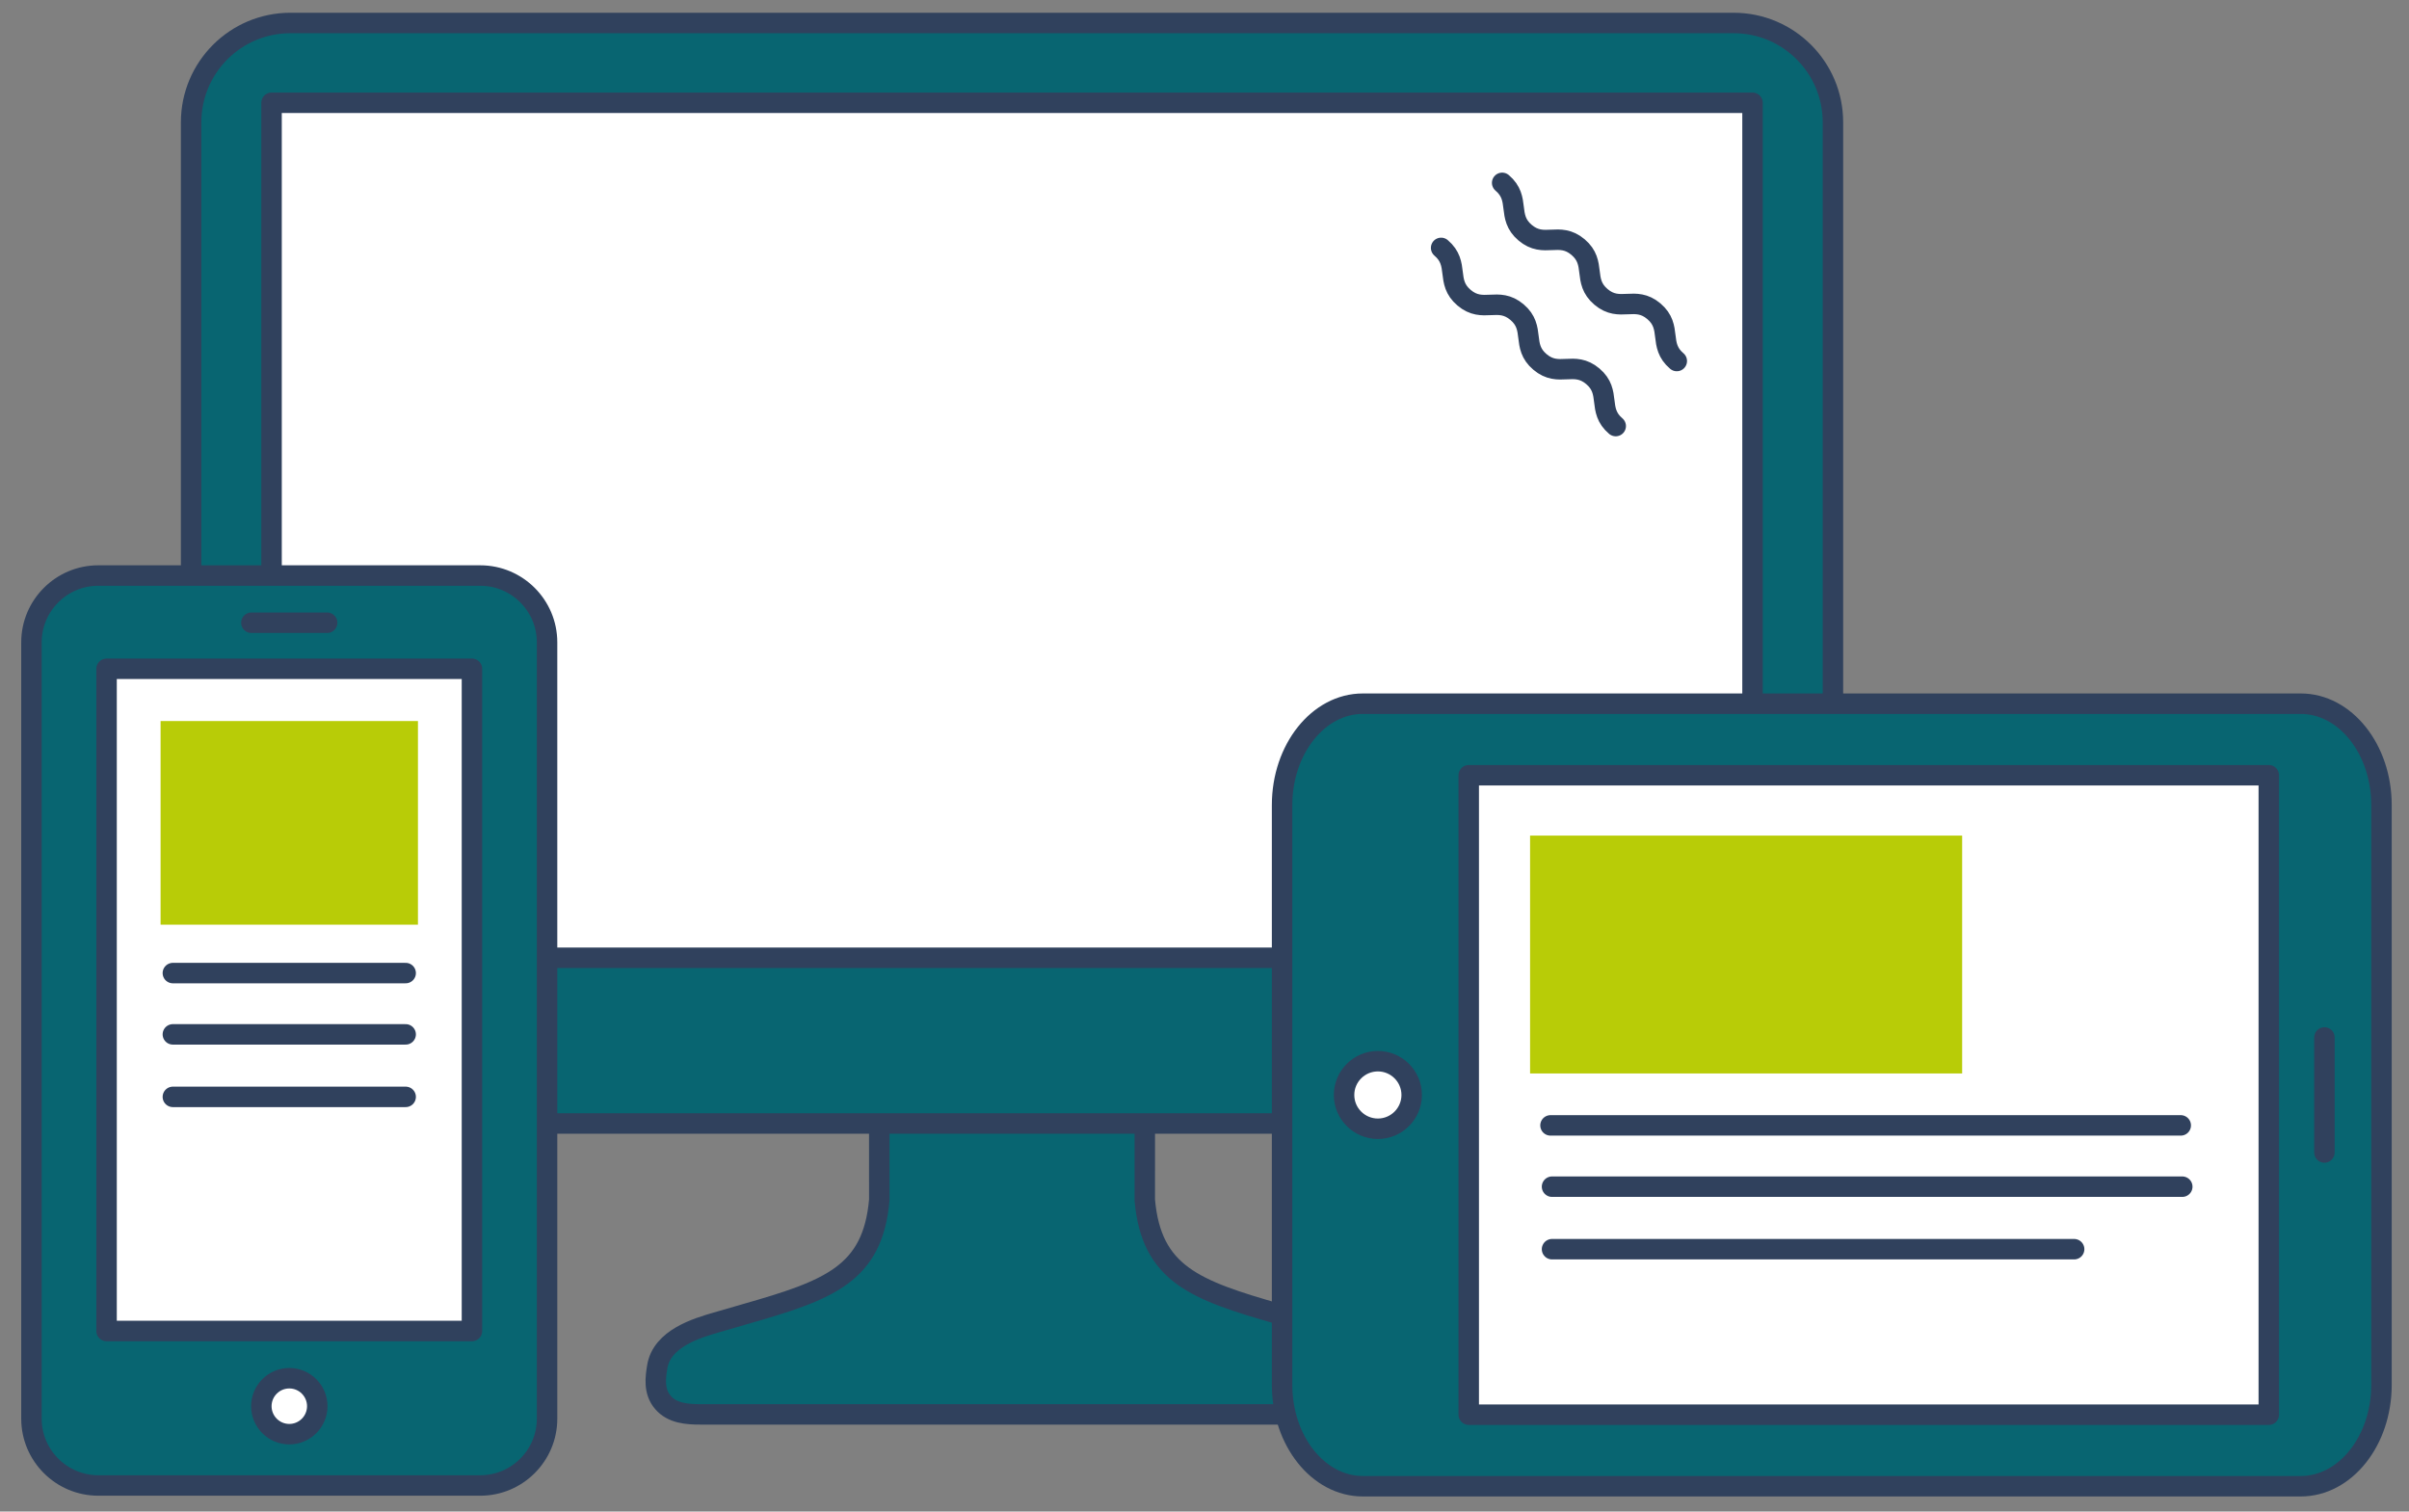 <svg xmlns="http://www.w3.org/2000/svg" width="294.332" height="184.667" viewBox="0 0 294.332 184.667"><rect x="0" y="0" width="294.332" height="184.667" fill="#808080" stroke="none"/><path fill="#086571" stroke="#30415D" stroke-width="2.5" stroke-linecap="round" stroke-linejoin="round" stroke-miterlimit="10" d="M89.915 172.793h71.79c1.624 0 3.45-.115 4.606-1.468 1.16-1.356.89-3.064.693-4.314-.55-3.51-4.905-4.772-7.246-5.453l-3.52-1.022c-10.21-2.92-15.572-4.865-16.368-13.93l.002-14.453h-32.444l.003 14.454c-.795 9.064-6.156 11.008-16.366 13.93l-3.52 1.02c-2.342.682-6.698 1.942-7.247 5.455-.198 1.25-.468 2.96.692 4.315 1.154 1.353 2.98 1.468 4.606 1.468h71.79"/><path fill="#086571" stroke="#30415D" stroke-width="2.5" stroke-linecap="round" stroke-linejoin="round" stroke-miterlimit="10" d="M211.815 137.256H35.485c-6.7 0-12.133-5.432-12.133-12.133V14.94c0-6.7 5.432-12.132 12.133-12.132h176.33c6.7 0 12.133 5.432 12.133 12.133v110.184c0 6.7-5.432 12.132-12.133 12.132z"/><path fill="#FFF" stroke="#30415D" stroke-width="2.5" stroke-linecap="round" stroke-linejoin="round" stroke-miterlimit="10" d="M33.178 12.557h180.945v104.457H33.178z"/><path fill="#086571" stroke="#30415D" stroke-width="2.5" stroke-linecap="round" stroke-linejoin="round" stroke-miterlimit="10" d="M58.678 70.314H12.006c-4.498 0-8.162 3.664-8.162 8.16v94.85c0 4.494 3.664 8.158 8.162 8.158h46.672c4.507 0 8.162-3.664 8.162-8.16v-94.85c0-4.494-3.655-8.158-8.162-8.158z"/><path fill="#FFF" stroke="#30415D" stroke-width="2.5" stroke-linecap="round" stroke-linejoin="round" stroke-miterlimit="10" d="M30.712 76.08h9.26M13.02 81.708h44.643v80.902H13.02zM35.347 168.378c-1.886 0-3.416 1.536-3.416 3.416 0 1.886 1.53 3.42 3.417 3.42 1.886 0 3.416-1.535 3.416-3.42 0-1.88-1.53-3.416-3.416-3.416z"/><path fill="#086571" stroke="#30415D" stroke-width="2.5" stroke-linecap="round" stroke-linejoin="round" stroke-miterlimit="10" d="M290.97 169.19V98.357c0-6.826-4.428-12.386-9.86-12.386H166.505c-5.432 0-9.86 5.56-9.86 12.386v70.83c0 6.84 4.428 12.387 9.86 12.387H281.11c5.432 0 9.86-5.546 9.86-12.386z"/><path fill="#FFF" stroke="#30415D" stroke-width="2.5" stroke-linecap="round" stroke-linejoin="round" stroke-miterlimit="10" d="M284 126.748V140.8M179.45 94.712h97.752v78.123H179.45zM172.48 133.774c0-2.28-1.855-4.128-4.128-4.128-2.28 0-4.134 1.85-4.134 4.128 0 2.28 1.855 4.128 4.134 4.128 2.273 0 4.128-1.85 4.128-4.128z"/><path fill="#B8CC07" stroke="#B8CC07" stroke-width="3" stroke-miterlimit="10" d="M21.12 89.59h28.445v21.878H21.12z"/><path fill="none" stroke="#30415D" stroke-width="2.5" stroke-linecap="round" stroke-linejoin="round" stroke-miterlimit="10" d="M21.12 118.882h28.444M21.12 126.37h28.444M21.12 134.006h28.444"/><path fill="#B8CC07" stroke="#B8CC07" stroke-width="3" stroke-miterlimit="10" d="M188.445 103.586h49.79v26.06h-49.79z"/><path fill="none" stroke="#30415D" stroke-width="2.5" stroke-linecap="round" stroke-linejoin="round" stroke-miterlimit="10" d="M189.44 137.49h77.004M189.627 144.978h77.003M189.627 152.615h63.792M204.87 44.106c-2.315-1.96-.484-4.122-2.8-6.08-2.314-1.96-4.145.204-6.46-1.755-2.317-1.96-.486-4.123-2.802-6.084-2.318-1.962-4.15.202-6.468-1.76s-.487-4.126-2.806-6.088M197.41 52.052c-2.313-1.96-.482-4.122-2.797-6.08-2.315-1.96-4.146.204-6.46-1.755-2.318-1.96-.487-4.124-2.803-6.085-2.318-1.962-4.15.202-6.468-1.76-2.318-1.962-.487-4.126-2.806-6.088"/></svg>